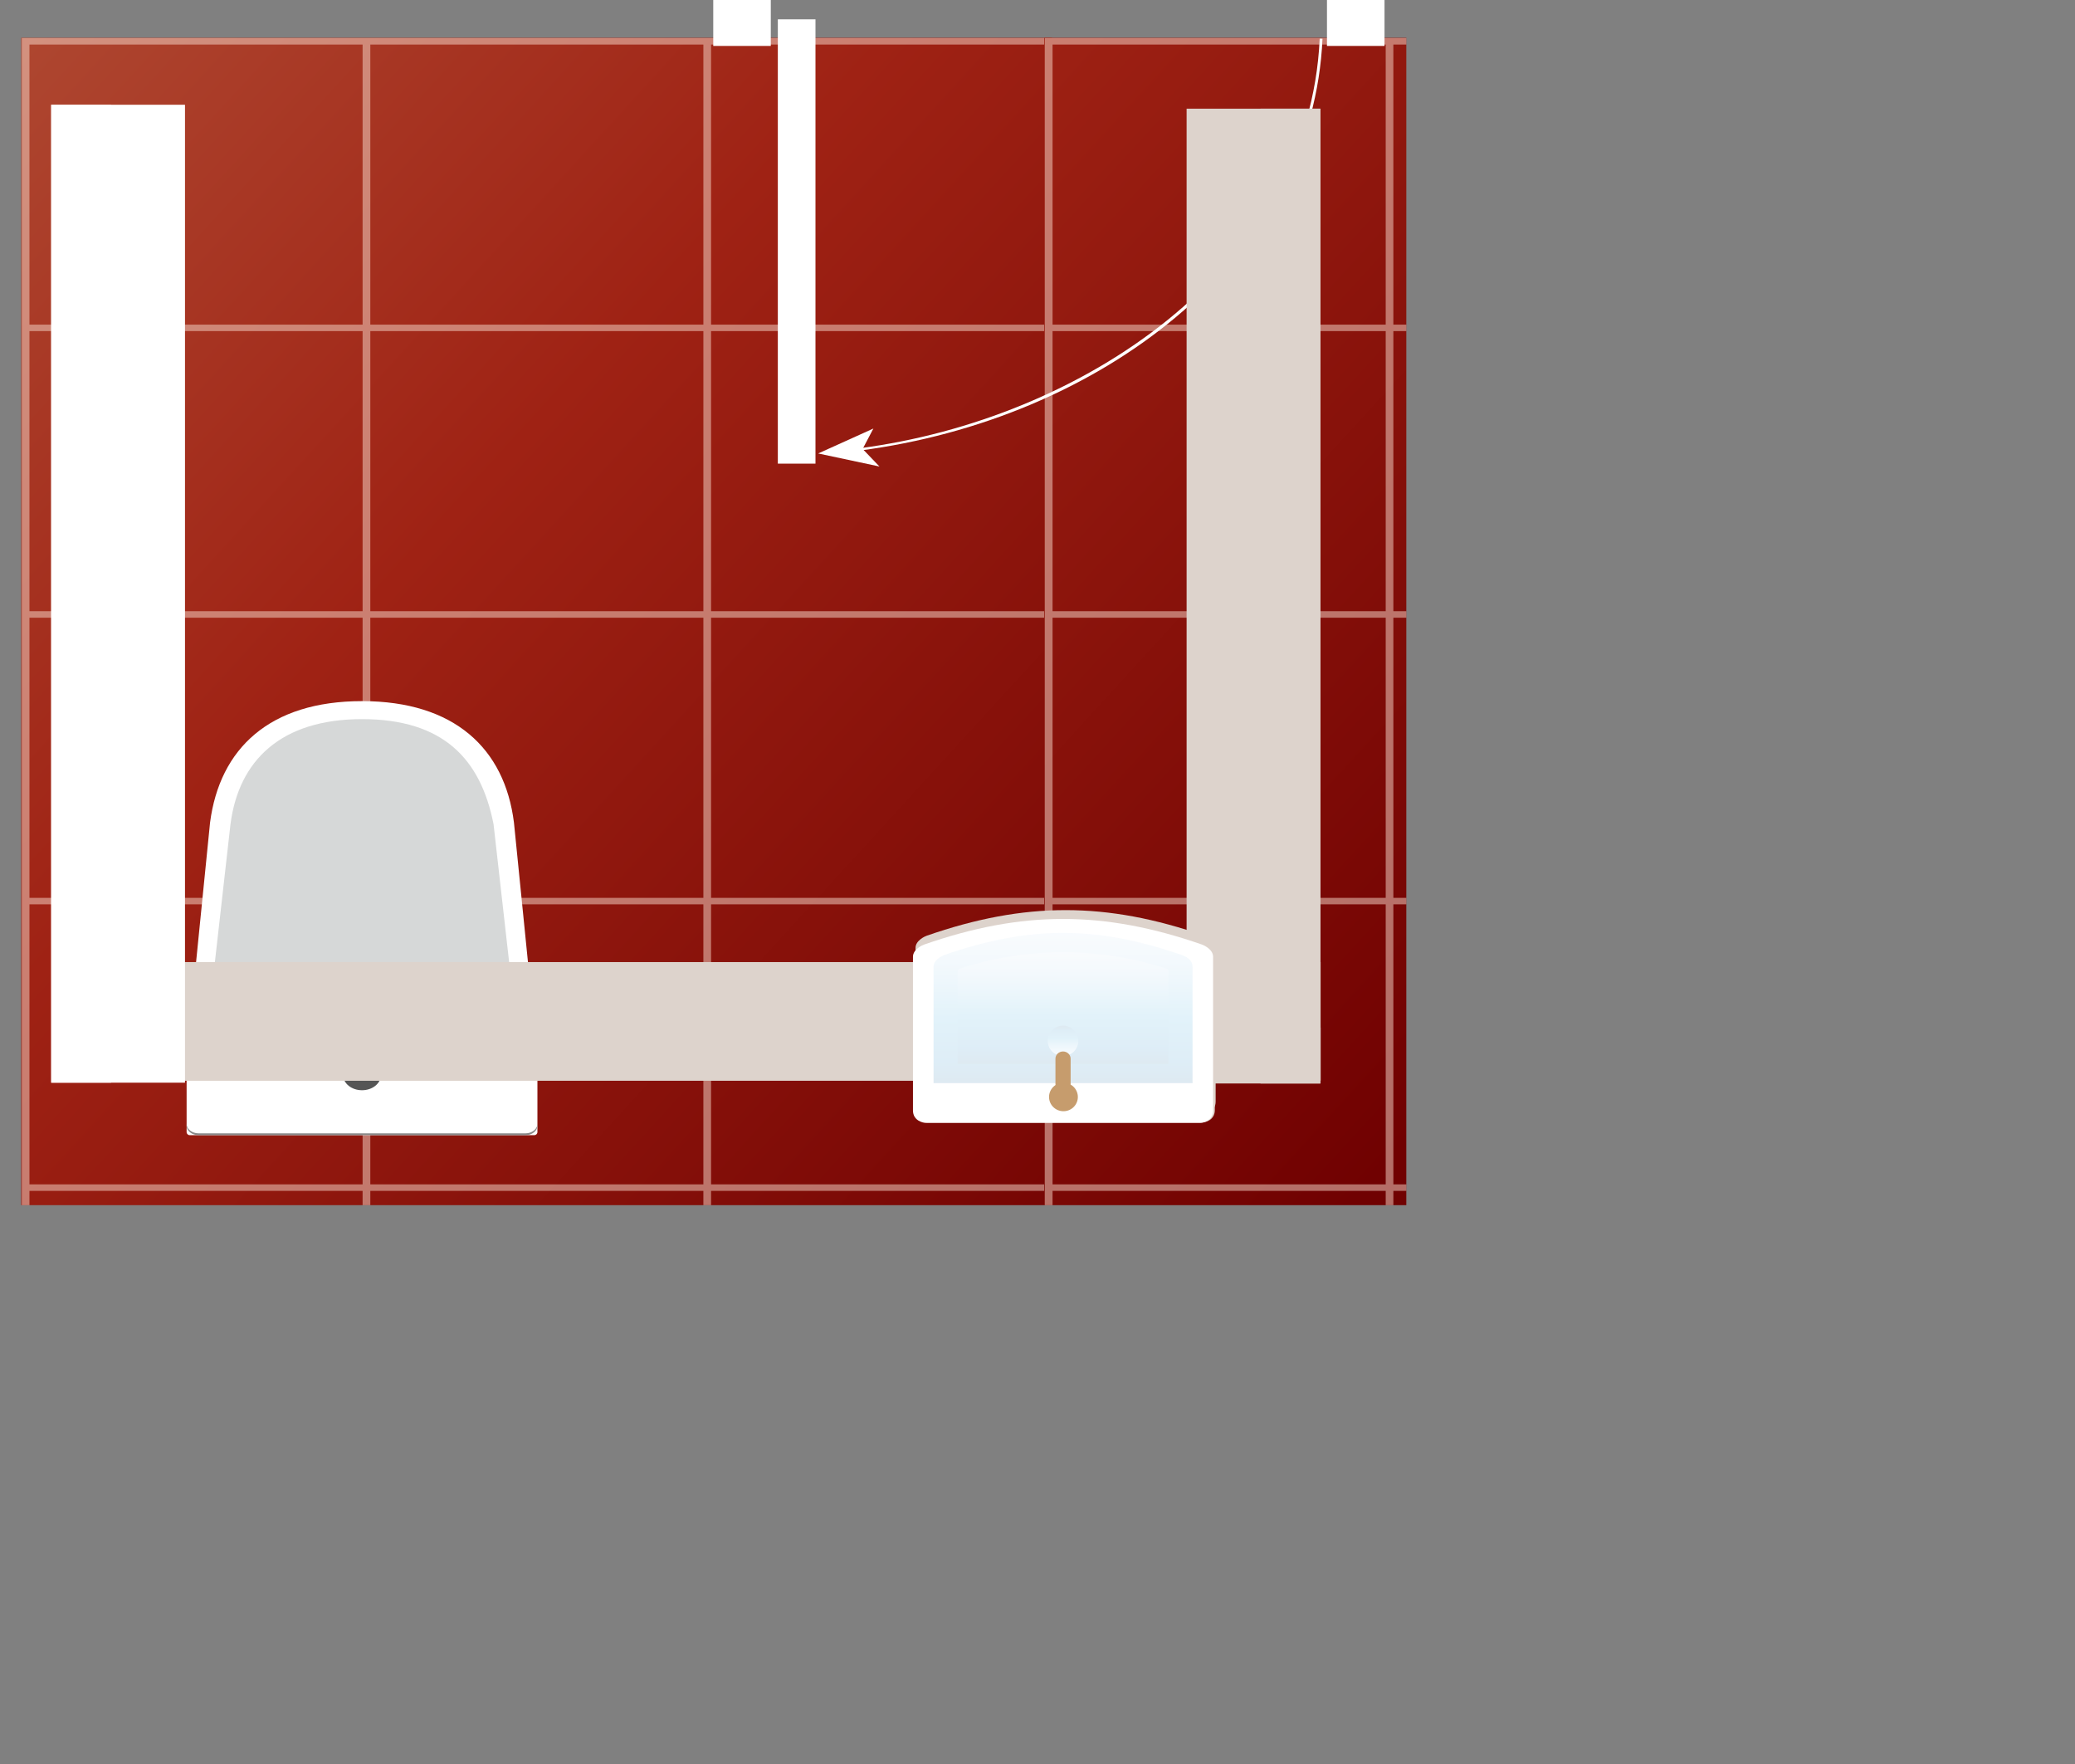<?xml version="1.0" encoding="UTF-8"?>
<svg xmlns="http://www.w3.org/2000/svg" xmlns:xlink="http://www.w3.org/1999/xlink" viewBox="0 0 297.909 253.23">
  <rect x="0" y="0" width="297.909" height="253.23" fill="#808080" stroke="none"/>
  <defs>
    <style>
      .cls-1 {
        opacity: .13;
      }

      .cls-2 {
        fill: #555;
      }

      .cls-3 {
        fill: url(#Sky-3);
      }

      .cls-4, .cls-5, .cls-6 {
        fill: #fff;
      }

      .cls-5, .cls-7 {
        mix-blend-mode: multiply;
      }

      .cls-7 {
        fill: #ddd3cc;
      }

      .cls-6 {
        fill-rule: evenodd;
      }

      .cls-8 {
        fill: url(#Sky-2);
      }

      .cls-9 {
        isolation: isolate;
      }

      .cls-10 {
        fill: #d6d8d8;
      }

      .cls-11 {
        fill: #c69c6d;
      }

      .cls-12 {
        fill: url(#Earthtone_21-2);
      }

      .cls-13 {
        fill: #b3b6ba;
      }

      .cls-14 {
        fill: #f9ddcf;
        opacity: .5;
      }

      .cls-15 {
        clip-path: url(#clippath);
      }

      .cls-16 {
        fill: none;
      }

      .cls-17 {
        fill: url(#Earthtone_21);
      }

      .cls-18 {
        fill: url(#Sky);
      }

      .cls-19 {
        fill: #888;
      }
    </style>
    <clipPath id="clippath">
      <rect class="cls-16" x="0" y="4.774" width="201.904" height="168.226"/>
    </clipPath>
    <linearGradient id="Earthtone_21" data-name="Earthtone 21" x1="379.838" y1="-158.857" x2="175.913" y2="64.147" gradientTransform="translate(90.41 376.111) rotate(-90)" gradientUnits="userSpaceOnUse">
      <stop offset="0" stop-color="#b85e42"/>
      <stop offset=".5" stop-color="#9f2214"/>
      <stop offset="1" stop-color="#700101"/>
    </linearGradient>
    <linearGradient id="Earthtone_21-2" data-name="Earthtone 21" x1="445.443" y1="-83.715" x2="241.516" y2="139.292" xlink:href="#Earthtone_21"/>
    <linearGradient id="Sky" x1="951.446" y1="910.769" x2="951.446" y2="889.205" gradientTransform="translate(1104.068 1044.691) rotate(-180)" gradientUnits="userSpaceOnUse">
      <stop offset="0" stop-color="#cce0f4"/>
      <stop offset=".064" stop-color="#c2dcf2"/>
      <stop offset=".171" stop-color="#a9d2ee"/>
      <stop offset=".307" stop-color="#7fc2e7"/>
      <stop offset=".465" stop-color="#46abdd"/>
      <stop offset=".567" stop-color="#1e9cd7"/>
      <stop offset=".865" stop-color="#0075be"/>
      <stop offset=".994" stop-color="#005b97"/>
    </linearGradient>
    <linearGradient id="Sky-2" data-name="Sky" x1="951.446" y1="908.005" x2="951.446" y2="891.971" xlink:href="#Sky"/>
    <linearGradient id="Sky-3" data-name="Sky" x1="53.507" y1="288.716" x2="57.857" y2="288.716" gradientTransform="translate(-136.096 205.096) rotate(-90)" xlink:href="#Sky"/>
  </defs>
  <g class="cls-9">
    <g id="Layer_1" data-name="Layer 1">
      <g class="cls-15">
        <g>
          <rect class="cls-17" x="3.041" y="5.426" width="147.981" height="247.758"/>
          <path class="cls-14" d="m3.128,46.603v.924s0,40.218,0,40.218v.92s0,40.229,0,40.229v.911s0,40.22,0,40.22v.92s0,40.22,0,40.22v.925s0,41.14,0,41.14h48.932s1.106,0,1.106,0h47.818s1.106,0,1.106,0h48.932s0-41.14,0-41.14v-.925s0-40.22,0-40.22v-.92s0-40.22,0-40.22v-.911s0-40.229,0-40.229v-.92s0-40.218,0-40.218v-.924s0-41.135,0-41.135h-48.932s-1.106,0-1.106,0h-47.818s-1.106,0-1.106,0H3.128s0,41.135,0,41.135Zm97.856,164.561h-47.818v-40.211h47.818v40.211Zm0-41.147h-47.818v-40.204h47.818v40.204Zm0-41.133h-47.818v-40.211h47.818v40.211Zm0-41.147h-47.818v-40.211h47.818v40.211ZM4.229,47.527h47.83v40.211H4.229v-40.211Zm0,41.147h47.83v40.211H4.229v-40.211Zm0,41.14h47.83v40.204H4.229v-40.204Zm0,41.14h47.83v40.211H4.229v-40.211Zm0,81.351v-40.215h47.83v40.215H4.229Zm48.936,0v-40.215h47.818v40.215h-47.818Zm96.759,0h-47.834v-40.215h47.834v40.215Zm0-41.14h-47.834v-40.211h47.834v40.211Zm0-41.147h-47.834v-40.204h47.834v40.204Zm0-41.133h-47.834v-40.211h47.834v40.211Zm0-41.147h-47.834v-40.211h47.834v40.211Zm0-81.346v40.211h-47.834V6.392h47.834Zm-48.94,0v40.211h-47.818V6.392h47.818Zm-48.924,40.211H4.229V6.392h47.83v40.211Z"/>
          <rect class="cls-12" x="149.924" y="5.426" width="147.985" height="247.758"/>
          <path class="cls-14" d="m150.011,46.603v.924s0,40.218,0,40.218v.92s0,40.229,0,40.229v.911s0,40.22,0,40.22v.92s0,40.22,0,40.22v.925s0,41.14,0,41.14h48.936s1.098,0,1.098,0h47.83s1.101,0,1.101,0h48.932s0-41.14,0-41.14v-.925s0-40.22,0-40.22v-.92s0-40.22,0-40.22v-.911s0-40.229,0-40.229v-.92s0-40.218,0-40.218v-.924s0-41.135,0-41.135h-48.932s-1.101,0-1.101,0h-47.83s-1.098,0-1.098,0h-48.936s0,41.135,0,41.135Zm97.865,164.561h-47.83v-40.211h47.83v40.211Zm0-41.147h-47.83v-40.204h47.83v40.204Zm0-41.133h-47.83v-40.211h47.83v40.211Zm0-41.147h-47.83v-40.211h47.83v40.211Zm-96.759-40.211h47.83v40.211h-47.83v-40.211Zm0,41.147h47.83v40.211h-47.83v-40.211Zm0,41.14h47.83v40.204h-47.83v-40.204Zm0,41.14h47.83v40.211h-47.83v-40.211Zm0,81.351v-40.215h47.83v40.215h-47.83Zm48.928,0v-40.215h47.83v40.215h-47.83Zm96.762,0h-47.83v-40.215h47.83v40.215Zm0-41.14h-47.83v-40.211h47.83v40.211Zm0-41.147h-47.83v-40.204h47.83v40.204Zm0-41.133h-47.83v-40.211h47.83v40.211Zm0-41.147h-47.83v-40.211h47.83v40.211Zm0-81.346v40.211h-47.83V6.392h47.83Zm-48.932,0v40.211h-47.83V6.392h47.83Zm-48.928,40.211h-47.83V6.392h47.83v40.211Z"/>
        </g>
      </g>
      <g>
        <g>
          <rect class="cls-4" x="191.134" y=".491" width="7.03" height="5.614"/>
          <path class="cls-4" d="m190.514,6.594h8.262s0-6.594,0-6.594h-8.262s0,6.594,0,6.594Zm7.034-.983h-5.802V.981h5.802v4.63Z"/>
        </g>
        <g>
          <polygon class="cls-6" points="103.014 .491 110.052 .491 110.044 6.106 103.014 6.106 103.014 .491"/>
          <path class="cls-4" d="m102.402,6.594h8.262s0-6.594,0-6.594h-8.262s0,6.594,0,6.594Zm7.03-.983h-5.802V.981h5.81l-.008,4.63Z"/>
        </g>
        <g>
          <path class="cls-4" d="m123.433,64.677c17.132-2.228,33.219-9.001,45.3-19.08,13.146-10.967,20.455-24.81,21.138-40.039l-.401-.011c-1.502,33.161-34.383,54.683-66.104,58.807l.068.323Z"/>
          <polygon class="cls-4" points="117.467 65.095 125.392 61.517 123.85 64.447 126.266 66.968 117.467 65.095"/>
        </g>
        <g>
          <path class="cls-4" d="m112.699,65.739V3.585h3.358v62.154h-3.358Z"/>
          <path class="cls-4" d="m111.673,66.557h5.405s0-63.787,0-63.787h-5.405s0,63.787,0,63.787Zm3.362-1.633h-1.316V4.401h1.316v60.523Z"/>
        </g>
      </g>
      <g>
        <path class="cls-4" d="m34.158,146.005h35.638c3.46,0,6.292-2.262,6.292-5.026l-2.3-22.905c-1.331-10.624-8.552-17.427-21.811-17.427h0c-13.264,0-20.435,6.803-21.818,17.427l-2.295,22.905c0,2.764,2.83,5.026,6.294,5.026Z"/>
        <path class="cls-10" d="m73.154,138.614l-2.295-20.3c-1.846-9.375-7.234-15.082-18.882-15.082h0c-11.65,0-17.707,5.94-18.886,15.082l-2.297,20.3h42.36Z"/>
        <path class="cls-13" d="m37.826,161.858h28.298c6.069,0,11.035-3.967,11.035-8.817h0c0-4.847-4.966-8.813-11.035-8.813h-28.298c-6.069,0-11.034,3.967-11.034,8.813h0c0,4.85,4.965,8.817,11.034,8.817Z"/>
        <path class="cls-4" d="m27.234,145.746h49.481c.245,0,.443.199.443.443v14.023c0,1.511-1.227,2.738-2.738,2.738H29.53c-1.511,0-2.738-1.227-2.738-2.738v-14.023c0-.244.198-.443.443-.443Z" transform="translate(103.95 308.697) rotate(-180)"/>
        <path class="cls-19" d="m28.503,162.951h46.945c.944,0,1.711-.611,1.711-1.369v-.262c0,.754-.767,1.369-1.711,1.369H28.503c-.944,0-1.711-.615-1.711-1.369v.262c0,.758.767,1.369,1.711,1.369Z"/>
        <path class="cls-2" d="m49.276,154.347c0-1.189,1.208-2.153,2.701-2.153s2.697.963,2.697,2.153-1.208,2.156-2.697,2.156-2.701-.963-2.701-2.156Z"/>
      </g>
      <g>
        <rect class="cls-7" x="170.362" y="15.6" width="19.206" height="139.934"/>
        <rect class="cls-7" x="180.976" y="15.6" width="8.592" height="139.934"/>
      </g>
      <g>
        <rect class="cls-7" x="7.396" y="138.107" width="182.205" height="17.018"/>
        <rect class="cls-7" x="7.396" y="147.51" width="182.205" height="7.614"/>
      </g>
      <g>
        <rect class="cls-5" x="7.353" y="15.037" width="19.206" height="140.382"/>
        <rect class="cls-5" x="7.353" y="15.037" width="8.592" height="140.382"/>
      </g>
      <path class="cls-7" d="m172.811,135.542c-14.09-4.9-25.796-4.9-39.885,0-.245.082-1.602.691-1.602,1.748v22.07c0,1.479,1.464,1.778,1.799,1.778h39.491c.336,0,1.798-.297,1.798-1.778v-22.07c0-1.071-1.356-1.666-1.6-1.748Z"/>
      <path class="cls-7" d="m172.93,134.323c-14.09-4.9-25.796-4.9-39.885,0-.245.082-1.602.691-1.602,1.748v22.07c0,1.479,1.464,1.778,1.799,1.778h39.491c.336,0,1.798-.297,1.798-1.778v-22.07c0-1.071-1.356-1.666-1.6-1.748Z"/>
      <g>
        <path class="cls-4" d="m132.679,135.59c14.089-4.9,25.795-4.9,39.885,0,.244.082,1.6.678,1.6,1.748v22.07c0,1.479-1.462,1.778-1.798,1.778h-39.491c-.335,0-1.799-.301-1.799-1.778v-22.07c0-1.059,1.357-1.666,1.602-1.748Z"/>
        <g class="cls-1">
          <path class="cls-18" d="m135.576,137.091c12.158-4.226,21.932-4.226,34.09,0,.211.073,1.546.503,1.546,1.67v16.725h-37.181v-16.725c0-1.02,1.334-1.596,1.545-1.67Z"/>
          <path class="cls-8" d="m137.772,139.041c9.899-3.14,19.8-3.14,29.7,0,.172.056.289.202.289.367v13.311h-30.277v-13.311c0-.165.117-.311.289-.367Z"/>
          <path class="cls-3" d="m150.423,149.412c0-1.196.984-2.173,2.197-2.173s2.198.977,2.198,2.173c0,1.205-.985,2.177-2.198,2.177s-2.197-.971-2.197-2.177Z"/>
        </g>
        <g>
          <path class="cls-11" d="m151.532,151.968c0-.567.488-1.029,1.09-1.029h0c.602,0,1.089.462,1.089,1.029v3.641c0,.567-.487,1.029-1.089,1.029h0c-.602,0-1.09-.462-1.09-1.029v-3.641Z"/>
          <path class="cls-11" d="m151.654,152.094c0-.53.433-.957.968-.957h0c.534,0,.968.427.968.957v3.389c0,.53-.433.956-.968.956h0c-.536,0-.968-.427-.968-.956v-3.389Z"/>
          <path class="cls-11" d="m150.612,157.469c0-1.131.926-2.044,2.068-2.044s2.068.913,2.068,2.044-.925,2.047-2.068,2.047-2.068-.917-2.068-2.047Z"/>
          <path class="cls-11" d="m151.24,157.469c0-.786.645-1.426,1.441-1.426s1.442.64,1.442,1.426c0,.79-.646,1.426-1.442,1.426s-1.441-.636-1.441-1.426Z"/>
        </g>
      </g>
    </g>
  </g>
</svg>